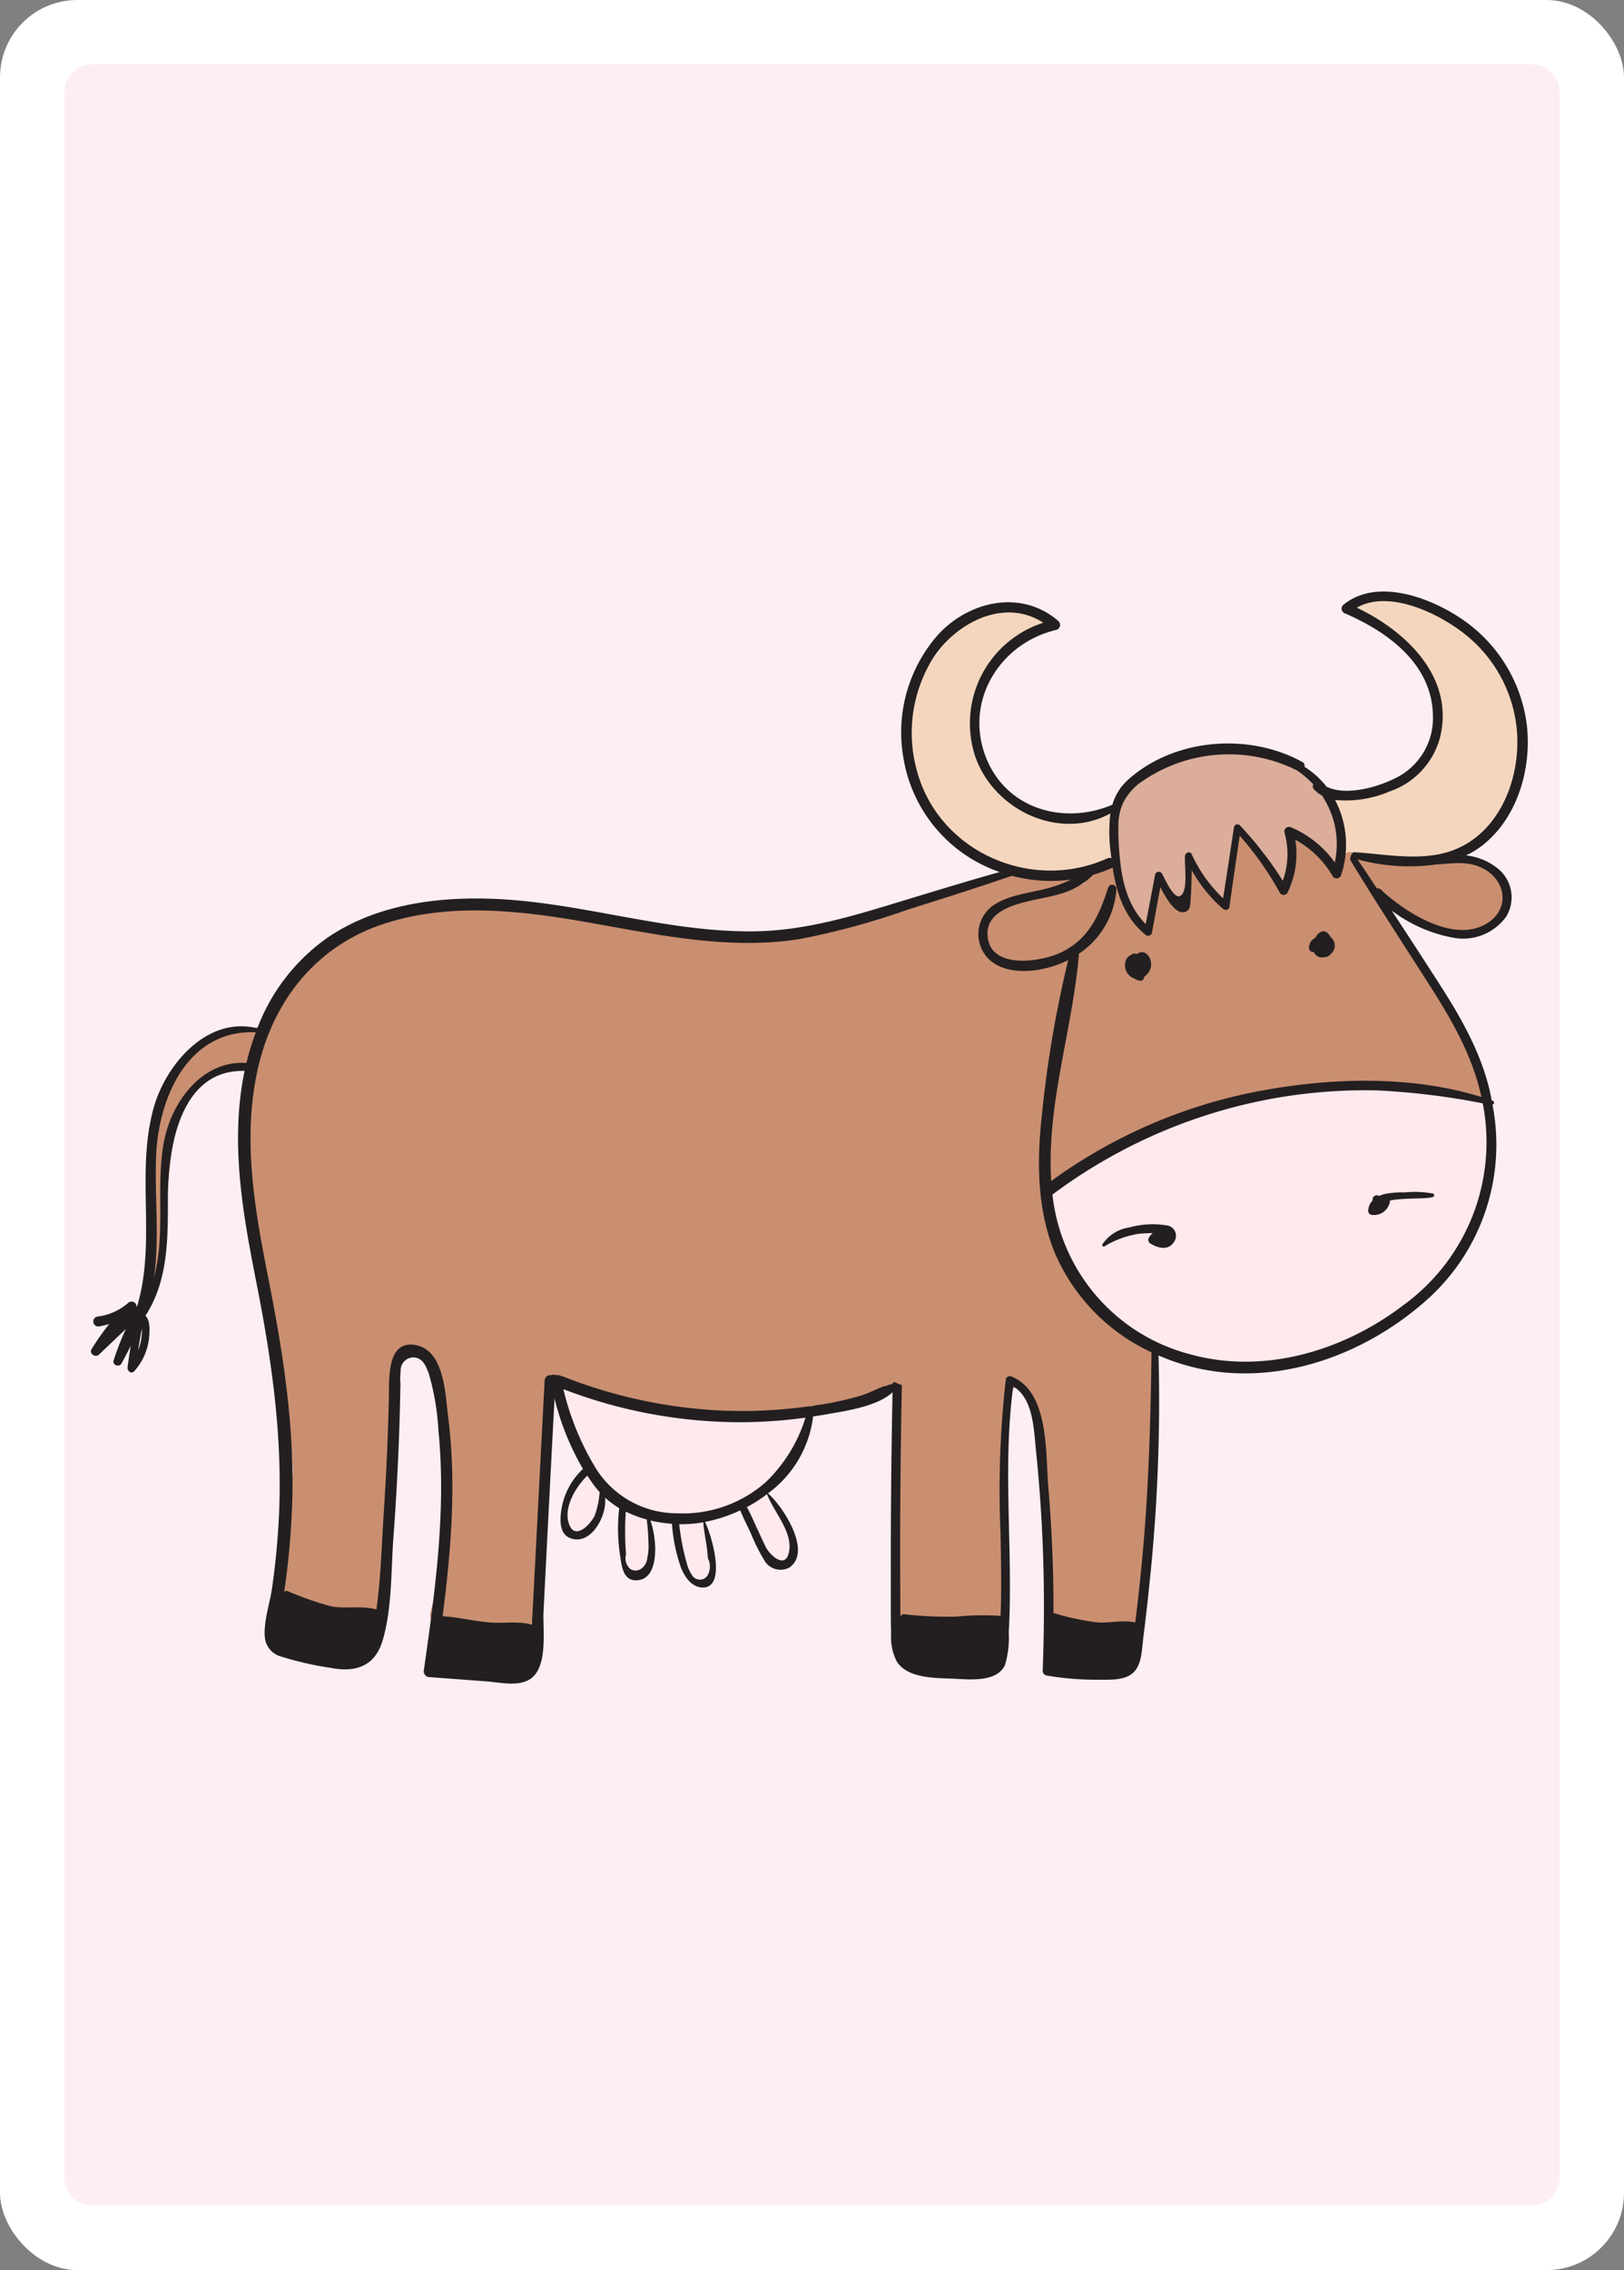 <svg xmlns="http://www.w3.org/2000/svg" width="178.58" height="249.45" viewBox="0 0 178.58 249.45">
  <rect x="0" y="0" width="178.58" height="249.45" fill="#808080" stroke="none"/>
  <g id="fr-vache" transform="translate(-74 -416)">
    <g id="Groupe_252" data-name="Groupe 252" transform="translate(3.347 59.392)">
      <g id="Groupe_251" data-name="Groupe 251">
        <rect id="bg" width="178.58" height="249.45" rx="8.5" transform="translate(70.653 356.608)" fill="#fff"/>
        <path id="Tracé_160" data-name="Tracé 160" d="M242.153,414.868V366.7a3.012,3.012,0,0,0-3.01-3.01H80.743a3,3,0,0,0-3,3.01v229.26a3,3,0,0,0,3,3.009h158.4a3.012,3.012,0,0,0,3.01-3.009V448.008m0-.01V414.9m-142.49-13.34a.072.072,0,0,1,.02-.04.138.138,0,0,0-.02.06" fill="#fceef4"/>
      </g>
    </g>
    <g id="Groupe_292" data-name="Groupe 292" transform="translate(3 65)">
      <path id="Tracé_244" data-name="Tracé 244" d="M217.319,439.836a4.94,4.94,0,0,1,1.171,4.157,1,1,0,0,0,.716.944c7.777,2.787,16.115-.353,18.012-7.481,2.053-4.876.883-12.125-2.8-15.458-1.924-1.74-9.944-8.078-12.686-4.918-.348.006-.7.021-1.056.053a.7.7,0,0,0-.186,1.372c.294.086.582.177.872.265a1.039,1.039,0,0,0,.75.615c.386.073.751.149,1.109.23,1.9,1.964,3.774,3.919,5.489,6.011.893,3.051,1.243,6.271-.846,8.969-1.861,2.4-6.753,4-9.794,3.933A.875.875,0,0,0,217.319,439.836Z" fill="#f4d6be"/>
      <path id="Tracé_245" data-name="Tracé 245" d="M171.871,426.624c1.71-4.5,8.131-11.785,13.313-7.965.15.021.3.033.45.065a.592.592,0,0,1,.139,1.068c-1.738,1.1-3.6,1.813-5.011,3.387a11.17,11.17,0,0,0-2.48,9.223c.965,4.931,4.744,6.361,8.108,8.821a12.22,12.22,0,0,0,5.51-.567.573.573,0,0,1,.276,0,.641.641,0,0,1,.376-.156.673.673,0,0,1,1.01.554c-.022.524-.146,1.034-.156,1.562,0,.1,0,.2.007.3a.881.881,0,0,1,.007.972,1.807,1.807,0,0,1-.024.206.634.634,0,0,1-.227.374c.057.162.1.327.168.486a.812.812,0,0,1-.558.986c-2.374.712-6.164,1.508-9.03.7a13.311,13.311,0,0,1-7.535-3.764C171.63,439.7,170.041,431.437,171.871,426.624Z" fill="#f4d6be"/>
      <path id="Tracé_246" data-name="Tracé 246" d="M193.9,440.243c.671-2.714,3.311-4.151,5.7-5.163,5.085-2.158,11.539-2.207,15.488,1.818a10.189,10.189,0,0,1,3.47,8.347.839.839,0,0,1-1.641.223,4.54,4.54,0,0,0-.322-.765l-.014-.008a23.731,23.731,0,0,0-3.408-2.567,1.388,1.388,0,0,0-.245.162l-.027.061a41.488,41.488,0,0,1-.118,4.336l.006.038a.889.889,0,0,1-.037.453c-.009.1-.01.2-.019.3a.653.653,0,0,1-1.277.173,11.5,11.5,0,0,0-1.773-3.293c-.8-.81-1.563-1.647-2.293-2.521a53.96,53.96,0,0,1-1.453,5.341c.179.651.369,1.3.542,1.953a1.046,1.046,0,0,1-1.9.8c-.9-1.429-1.828-2.835-2.763-4.238.049,1.172.01,2.364.037,3.414a1.138,1.138,0,0,1-2.1.571,20.58,20.58,0,0,1-1.272-2.052,26.049,26.049,0,0,0-.741,3.079.862.862,0,0,1-.247.481c.043.206.085.414.13.612a.773.773,0,0,1-1.406.6c-1.139-2.072-3.1-4.878-2.355-7.432A11.237,11.237,0,0,1,193.9,440.243Z" fill="#dbad9a"/>
      <path id="Tracé_247" data-name="Tracé 247" d="M88.563,473.794c.193-.562.4-1.135.617-1.705a7.467,7.467,0,0,1,1.635-3.354,8.916,8.916,0,0,1,2.037-2.275,8.552,8.552,0,0,1,2.184-1.831c1.1-.788,1.961-.516,3.07-.31a6.563,6.563,0,0,1,.933-.4.724.724,0,0,1,.661.127q.236-.341.5-.659a11,11,0,0,1,1.338-2.351,6.154,6.154,0,0,1,2.362-2.4,19.27,19.27,0,0,1,8.459-6.553c4.478-1.808,10.544-2.811,15.557-1.452a6.479,6.479,0,0,1,3.666.416c.5.157,1,.342,1.5.545.166,0,.331-.012.5-.009a26.222,26.222,0,0,1,8.366,1.862c6.847.665,13.76,1.238,20.54-.3,6.369-1.443,12.492-3.874,18.731-5.784a1.4,1.4,0,0,1,1.831.066c1.584.263,3.789-.284,5.35-.031.729.118.531,1.077,0,1.292-1.651.668-4.189,1.515-6.158,1.268l-.308.129c-.011.009-.014.021-.026.03-2.471,1.942-1.432,7.239,1.962,7.058a9.41,9.41,0,0,0,4.1-1.382,1.364,1.364,0,0,1,1.641,2.135,10.571,10.571,0,0,0-.873,1.211.927.927,0,0,1,.069.494c-.656,5.487-1.389,10.845-2.584,16.25a36.434,36.434,0,0,0,.048,5.427c.2,2,.544,3.982.852,5.967a32.015,32.015,0,0,0,5.519,7.643c1.483,1.523,4.482,2.787,5.311,4.74.485,1.143-.112,3.026-.17,4.2-.1,2.051-.057,4.117-.076,6.17-.036,3.74.049,7.495-.827,11.151a1.572,1.572,0,0,1-.051.151c.058,2.279.1,4.558.051,6.843a1.609,1.609,0,0,1-1.575,1.581c-2.454.094-4.889.313-7.337.494a1.537,1.537,0,0,1-1.527-1.532,64.424,64.424,0,0,0-.55-11.76c-.521-4.331-.183-8.882-1.957-12.955a1.562,1.562,0,0,1-.128-.534c-.13-.152-.256-.307-.385-.459a2.576,2.576,0,0,0-1.638,1.65c-.458,3.512-.333,7.239-.787,10.776.106,3.258.375,6.53.274,9.788a6.057,6.057,0,0,1,.12.844,11.826,11.826,0,0,1-.156,2.6,1.016,1.016,0,0,1-1.524.705c-.046,0-.089.014-.137.014a58.929,58.929,0,0,0-7.773.243,1.484,1.484,0,0,1-1.84-1.406c-.261-6.754-.751-13.483-.613-20.247.022-1.08-.068-2.686-.052-4.382a27.276,27.276,0,0,1-7.567,2.032c-4.1,1.525-9,1.61-13.071,1.151a47.947,47.947,0,0,1-14.9-4.083,17.3,17.3,0,0,1-2.29-.494c.163,3.647-.622,7.41-.986,11.011-.114,1.122-.187,2.259-.256,3.4a1.214,1.214,0,0,1,.3.793,52.009,52.009,0,0,1-.482,8.629,23.968,23.968,0,0,1-.3,2.592c-.011.526-.032,1.052-.033,1.579a1.279,1.279,0,0,1-2.329.671,1.176,1.176,0,0,1-.677-.053c-2.48.177-5.807-.831-7.441-1.063a1.335,1.335,0,0,1-.92-1.625c1.318-4.935,2.387-9.738,2.083-14.879-.215-3.631-.542-7.315-1.006-10.947a9.313,9.313,0,0,0-1.663-2.107c-.752-.683-1.233-.983-2.241-.481a3.887,3.887,0,0,0-.805.6c-2.009,9.076.214,18.881-1.455,28.034a1.485,1.485,0,0,1-2.472.654c-1.3-1.574-4.226-1.462-6.03-1.394a1.216,1.216,0,0,1-1.037-.447,3.89,3.89,0,0,1-.794-.123.889.889,0,0,1-.63-.83,34.05,34.05,0,0,1,.368-7.338c.253-2.167.424-4.242.534-6.321-.254-6.226-1.585-12.384-2.81-18.481s-2.924-12.822-1.888-19.066c-.022-.145-.053-.288-.071-.435-.217-1.829-.221-3.656-.268-5.495a7.329,7.329,0,0,1,.03-.841,1.064,1.064,0,0,1-.681-.232c-.751.277-1.5.562-2.238.86a5.135,5.135,0,0,1-2.168.64c-.32.427-.633.9-.988,1.316a5.527,5.527,0,0,1-1.354,2.68c-1.616,5.388-1.223,11.628-2.142,17.02-.129.759-1.417.591-1.349-.183C87.735,484.974,86.8,478.938,88.563,473.794Z" fill="#ca8f70"/>
      <path id="Tracé_248" data-name="Tracé 248" d="M179.547,454.091c0,.022,0,.042,0,.064.187,2.208,1.43,2.845,3.03,2.739a7.751,7.751,0,0,0,6.821-1.264c-.919,3.532-1.813,7.075-2.479,10.662-.874,4.7-.621,9.3-.856,14.039a.99.99,0,0,0,1.67.694c5.9-5.149,13.18-7.645,20.626-9.592a41.379,41.379,0,0,1,11.94-1.353c4.117.124,9.065-.1,12.792,1.8a.966.966,0,0,0,1.309-1.313c-3.406-7.063-7.11-13.757-11.056-20.462a14.246,14.246,0,0,0,5.046,2.909,8.286,8.286,0,0,0,4.439.352,3.8,3.8,0,0,0,.316-7.541c-3.289-.564-6.6-.131-9.928-.369-.351-.1-.705-.2-1.07-.3a1.183,1.183,0,0,0-.873.071c-.161-.027-.323-.042-.484-.075a.83.83,0,0,0-.33,0c-.126-.078-.248-.163-.376-.238l-.009,0a.839.839,0,0,0-1.437.333,6.055,6.055,0,0,0-.306,1.747c-.382-.4-.761-.784-1.092-1.134-.879-.927-2.314-2.827-3.745-2.608a.281.281,0,0,0-.2.267,1.71,1.71,0,0,0,.158.715c-.311,1.164-.161,2.516-.389,3.7-.191.293-.4.584-.605.88-.611-1.019-1.435-1.99-2.072-2.9a12.747,12.747,0,0,0-2.929-3.463.336.336,0,0,0-.5.29,5,5,0,0,0,.155.776,39.791,39.791,0,0,0-.77,4.923c-.136.8-.316,1.589-.422,2.381a8.33,8.33,0,0,1-1.37-1.135,22.67,22.67,0,0,1-2.439-3.28c-.132-.2-.533-.151-.5.136a7.212,7.212,0,0,0,.257,1.194c-.143.949-.129,1.917-.29,2.866a1.21,1.21,0,0,1-.187.041,2.889,2.889,0,0,1-.93-.091c-.16-.231-.324-.454-.455-.671-.315-.52-.718-1.4-1.369-1.537a.243.243,0,0,0-.269.11,1.312,1.312,0,0,0-.04.942c-.333.951-.635,1.911-.953,2.868-.144.434-.316.877-.466,1.327a8.615,8.615,0,0,1-1.705-2.738c-.4-1.119-.4-2.569-1.314-3.4a.338.338,0,0,0-.058-.034c-.009-.128-.01-.256-.023-.384a.862.862,0,0,0-1.278-.735,6.278,6.278,0,0,0-2.225,1.525,1.131,1.131,0,0,0-.131.251c-.027.009-.052.013-.078.024-.544.224-1.1.421-1.651.606a39.373,39.373,0,0,0-4.7,1.11c-1.171.345-2.756.569-3.691,1.424A2.441,2.441,0,0,0,179.547,454.091Z" fill="#ca8f70"/>
      <path id="Tracé_249" data-name="Tracé 249" d="M133.491,506.641c-.346-.809-.518-1.741-.883-2.523a.729.729,0,0,1,1.139-.881c.05.046.092.108.139.159a1.447,1.447,0,0,1,.47,0c4.619.711,8.359,3.162,13.253,3.287,3.36.087,7.854-1.15,11,.1a.294.294,0,0,1,.107.071c.175-.094.353-.18.537-.257.283-.12.484.212.445.447a5.629,5.629,0,0,1-.705,1.881,8.429,8.429,0,0,1-3.8,5.55c.6,1.017,1.168,2.062,1.793,3.061A6.359,6.359,0,0,1,158,521.531a1.114,1.114,0,0,1-2.058.559,32.723,32.723,0,0,1-3.863-5.948,19.989,19.989,0,0,1-3.7,1.091c.473,1.892.592,3.852.95,5.788a1.147,1.147,0,0,1,.011.128c.007.05.021.1.026.148h-.015a1.081,1.081,0,0,1-.012.116,2.274,2.274,0,0,1-.2.98.953.953,0,0,1-.847.487c-1.581-.091-2.032-2.336-2.408-3.593a20.978,20.978,0,0,1-.856-3.777,10.722,10.722,0,0,1-2.873-.62c.058.548.094,1.1.153,1.648a15.685,15.685,0,0,1,.028,4.548c-.246,1.325-2.1,1.109-2.44,0l-.012,0c0-.019,0-.038,0-.058a1.213,1.213,0,0,1-.04-.281c0-.073-.007-.149-.01-.224-.023-.245-.043-.49-.048-.735-.183-1.983-.7-4.332-.331-6.275a13.651,13.651,0,0,1-1.41-1.1c-.025.028-.049.058-.075.085-.119.125-.245.245-.369.366a20.471,20.471,0,0,1-.835,2.325c-.46,1.089-1.242,2.76-2.691,2.317a1.307,1.307,0,0,1-.932-1.229A9.6,9.6,0,0,1,134.3,514.7a7.476,7.476,0,0,1,1.626-2.6,11.656,11.656,0,0,1-1.97-4.46C133.8,507.3,133.635,506.977,133.491,506.641Z" fill="#ffe9ed"/>
      <path id="Tracé_250" data-name="Tracé 250" d="M186.443,482.943c.392-2.058,3.275-3.281,4.859-4.268a50.692,50.692,0,0,1,16.636-6.443,40.947,40.947,0,0,1,25.979-.2.737.737,0,0,1,.492.911c1.3,1.744.411,4.8.021,6.765a29.99,29.99,0,0,1-2.889,8.137c-5.635,10.6-20.174,16.113-31.284,11.718a23.172,23.172,0,0,1-11.929-10.649C187.5,487.347,186.086,484.818,186.443,482.943Z" fill="#ffe9ed"/>
      <g id="Groupe_291" data-name="Groupe 291">
        <path id="Tracé_251" data-name="Tracé 251" d="M215.588,454.075a1.319,1.319,0,0,1,.1-.093,1.179,1.179,0,0,1,.607-.6c.467-.187.822.219,1.035.607a1.174,1.174,0,0,1,.427,1.128,1.187,1.187,0,0,1-.407.7.992.992,0,0,1-.352.282.97.97,0,0,1-.453.085.9.9,0,0,1-.773-.179,1.279,1.279,0,0,1-.307-.4.431.431,0,0,1-.506-.3A1.187,1.187,0,0,1,215.588,454.075Z" fill="#231f20"/>
        <path id="Tracé_252" data-name="Tracé 252" d="M194.775,456.6a1.077,1.077,0,0,1,.639-.682.4.4,0,0,1,.4-.129,1.106,1.106,0,0,1,.14.05l.057.009a.981.981,0,0,1,.17-.116c.967-.452,1.567.784,1.363,1.585a1.755,1.755,0,0,1-.729,1.018c-.006.046-.01.093-.017.14a.408.408,0,0,1-.488.289,1.5,1.5,0,0,1-.628-.269c-.029-.01-.058-.011-.087-.023A1.552,1.552,0,0,1,194.775,456.6Z" fill="#231f20"/>
        <path id="Tracé_253" data-name="Tracé 253" d="M221.946,482.9c0-.035-.01-.067-.013-.1a.463.463,0,0,1,.715-.382,3.835,3.835,0,0,1,.707-.235,9.953,9.953,0,0,1,2.1-.153,11.184,11.184,0,0,1,3.12.124.2.2,0,0,1,.006.375c-.75.257-3.159.064-4.754.4a.415.415,0,0,1-.008.206,1.777,1.777,0,0,1-1.913,1.37.456.456,0,0,1-.457-.444A1.767,1.767,0,0,1,221.946,482.9Z" fill="#231f20"/>
        <path id="Tracé_254" data-name="Tracé 254" d="M192.456,487.957a10.163,10.163,0,0,1,3.746-1.375c.52-.058,1.043-.076,1.565-.083a1.757,1.757,0,0,0-.44.52.47.47,0,0,0,.174.625c.809.509,1.959.807,2.578-.142a1.159,1.159,0,0,0-.648-1.828,9.6,9.6,0,0,0-4.221.2,4.308,4.308,0,0,0-2.984,1.855A.167.167,0,0,0,192.456,487.957Z" fill="#231f20"/>
        <path id="Tracé_255" data-name="Tracé 255" d="M81.893,499.844c.979-.941,1.966-1.873,2.95-2.81a29.462,29.462,0,0,0-1.347,3.45c-.165.519.6.8.859.347.363-.643.7-1.3,1.023-1.959-.126.794-.25,1.588-.351,2.386-.049.388.419.783.737.414a6.476,6.476,0,0,0,1.624-3.611c.069-.682.172-1.939-.393-2.485,2.493-3.825,2.471-8.407,2.467-12.877,0-5.519,1.3-14.2,8.436-14.021-.068.322-.133.645-.19.97-1.311,7.461.033,14.959,1.485,22.293,1.713,8.651,2.932,17.206,2.46,26.051q-.2,3.78-.74,7.531c-.24,1.665-.908,3.545-.8,5.234a2.417,2.417,0,0,0,1.754,2.261,35.92,35.92,0,0,0,5.539,1.264c2.7.524,4.813-.19,5.654-2.973,1.064-3.519.928-7.688,1.2-11.332q.481-6.484.682-12.985c.04-1.313.066-2.627.094-3.94a6.133,6.133,0,0,1,.017-1.327l0-.134a1.424,1.424,0,0,1,1.383-1.433,1.4,1.4,0,0,1,1.263.8l.032-.009q.2.456.4.912a27.908,27.908,0,0,1,1.081,6.356c.874,8.787-.366,17.6-1.6,26.294a.637.637,0,0,0,.613.78q3.109.233,6.217.465c1.4.1,3.225.546,4.561-.082,2.354-1.107,1.661-5.489,1.765-7.543q.59-11.733,1.211-23.464a28.982,28.982,0,0,0,3.126,7.751,7.724,7.724,0,0,0-2.348,4.314c-.176,1.062-.334,2.738.885,3.26,2.22.952,4.1-2.255,3.9-4.419a9.755,9.755,0,0,0,1.55,1.151,19.377,19.377,0,0,0,.112,5.313c.161,1.044.31,2.593,1.685,2.617,2.692.046,2.381-4.494,1.636-6.568a15.014,15.014,0,0,0,2.366.356,18.387,18.387,0,0,0,.963,4.737c.359.973,1.11,2.151,2.26,2.258,2.832.263,1.246-5.5.411-7.2a16.128,16.128,0,0,0,3.873-1.272c.34.846.763,1.662,1.149,2.486A20.248,20.248,0,0,0,155,522.376a2.061,2.061,0,0,0,2.794.88c2.586-1.756-.773-6.832-2.351-8.155a12.3,12.3,0,0,0,4.969-8.454c.474-.072.948-.139,1.421-.224,1.868-.336,5.622-.828,7.312-2.431q-.214,10.633-.189,21.27c.006,1.761-.022,3.527.035,5.287a5.836,5.836,0,0,0,.646,3.07c1.192,1.813,4.207,1.765,6.112,1.843,1.7.071,4.845.466,5.758-1.485a10.616,10.616,0,0,0,.42-3.591c.1-1.848.133-3.7.127-5.549-.024-7.164-.6-14.358.365-21.484,2.206,1.3,2.261,4.7,2.492,6.958q.406,3.966.631,7.947c.3,5.442.324,10.894.117,16.34a.54.54,0,0,0,.4.514,32.32,32.32,0,0,0,5.632.465c1.2-.014,2.92.138,3.9-.752s.965-2.561,1.12-3.775q.361-2.84.652-5.687a191.108,191.108,0,0,0,1.034-25.417,23.567,23.567,0,0,0,6.387,1.774c8.5,1.086,17.146-2.444,23.388-8.127a22.857,22.857,0,0,0,6.945-21.208.223.223,0,0,0,.012-.431l-.1-.034c-.053-.278-.1-.556-.162-.833-.971-4.334-3.14-8.146-5.514-11.848q-2.633-4.1-5.32-8.182a15.953,15.953,0,0,0,6.678,2.966,5.845,5.845,0,0,0,5.921-2.306,4.079,4.079,0,0,0-1.179-5.469A6.569,6.569,0,0,0,232.2,445a9.7,9.7,0,0,0,2-1.254c3.8-3.124,5.289-8.583,4.662-13.337a16.576,16.576,0,0,0-7.754-11.8c-3.431-2.147-8.925-4.026-12.421-1.119a.563.563,0,0,0,.127.877c4.787,2.047,9.746,5.632,9.757,11.4a7.321,7.321,0,0,1-4.144,6.749c-1.925.966-5.4,1.994-7.555.929a9.625,9.625,0,0,0-2.42-2.184.484.484,0,0,0-.264-.541c-5.9-3.241-14.088-2.592-19.16,1.98a5.826,5.826,0,0,0-1.707,2.726c-5.663,2.4-12.331.249-14.205-6.085-1.759-5.943,2.193-11.771,8.04-13.122a.581.581,0,0,0,.239-.968c-4.045-3.505-9.754-2.252-13.205,1.451a16.212,16.212,0,0,0-3.806,13.815,15.977,15.977,0,0,0,10.539,12.307c-4.147,1.166-8.263,2.442-12.386,3.69-4.815,1.457-9.6,2.776-14.671,2.828-9.428.1-18.5-3.034-27.876-3.538-6.436-.345-13.329.462-18.813,4.119A21.408,21.408,0,0,0,99.295,464c-5.524-1.4-10.136,4.016-11.441,8.884-1.912,7.132.34,14.583-1.777,21.663l-.052.049a.556.556,0,0,0-.921-.435,6.258,6.258,0,0,1-3.333,1.506.549.549,0,1,0,.163,1.082,9.263,9.263,0,0,0,1.08-.26,27.687,27.687,0,0,0-1.935,2.742C80.76,499.749,81.488,500.234,81.893,499.844ZM193.219,445.3a.6.6,0,0,0-.452.021c-8.224,3.73-18.362-.6-20.878-9.406a15.532,15.532,0,0,1,1.724-12.611c2.6-3.977,7.886-6.616,12.116-3.873a11.612,11.612,0,0,0-7.461,14.78c2.121,5.91,9.3,9.2,14.829,6.173A17.905,17.905,0,0,0,193.219,445.3Zm24.559.466a11.415,11.415,0,0,0-4.794-3.85.512.512,0,0,0-.733.584,8.683,8.683,0,0,1-.192,5.287,38.831,38.831,0,0,0-4.726-6.1.384.384,0,0,0-.636.179q-.591,3.924-1.2,7.845a15.709,15.709,0,0,1-3.464-4.858c-.175-.388-.715-.139-.731.212-.046.978.251,3.145-.2,4.02-.732,1.429-1.9-1.309-2.336-2.1a.412.412,0,0,0-.744.11c-.334,1.817-.691,3.631-1.042,5.446-1.931-1.956-2.6-4.619-2.848-7.345a30.582,30.582,0,0,1-.15-3.568,6.14,6.14,0,0,1,.379-2.079.281.281,0,0,0,.069-.172,6.183,6.183,0,0,1,2.252-2.577,16.761,16.761,0,0,1,16.911-1.155,10.589,10.589,0,0,1,1.823,1.562.47.47,0,0,0,.1.565,3.651,3.651,0,0,0,.845.64A9.526,9.526,0,0,1,217.778,445.77Zm5.051,2.973a.382.382,0,0,0-.41-.1c-.715-1.069-1.418-2.147-2.144-3.207a21.586,21.586,0,0,0,8.7.555c1.7-.089,3.361-.432,5.04.41,2.629,1.318,3.078,4.526.45,6.1C230.813,454.682,225.5,451.235,222.829,448.743ZM233.9,471.549c-7.585-2.377-16.335-2.135-24.019-.732a56.894,56.894,0,0,0-23.283,9.958c-.535-8.373,2.309-16.478,3.031-24.76a.448.448,0,0,0-.022-.194,9.257,9.257,0,0,0,4.159-7.155.466.466,0,0,0-.914-.109c-.975,3.008-2.1,5.584-5.1,7.067-2.279,1.124-8.1,1.988-8.162-1.991-.054-3.407,5.412-3.614,7.809-4.357a8.39,8.39,0,0,0,3.815-2.151,16.483,16.483,0,0,0,2.14-.789c.408,2.825,1.317,5.515,3.6,7.375a.435.435,0,0,0,.716-.2c.307-1.675.612-3.351.925-5.026.682,1.342,1.841,3.284,2.907,2.635.44-.267.386-.884.421-1.315.086-1.054.1-2.122.125-3.186a15.534,15.534,0,0,0,3.444,4.254c.213.184.644.139.692-.2q.561-3.92,1.138-7.838a34.426,34.426,0,0,1,4.414,6.269.489.489,0,0,0,.84-.013,9.666,9.666,0,0,0,.859-5.817,10.649,10.649,0,0,1,4.109,4.006.521.521,0,0,0,.938-.138,10.592,10.592,0,0,0-.676-8.239,12.205,12.205,0,0,0,5.968-.923,8.618,8.618,0,0,0,5.544-5.822c1.724-6.65-3.646-11.778-9.122-14.384,3.658-2.089,9.375.794,12.188,3.156a15.17,15.17,0,0,1,5.452,10.829c.222,4.426-1.492,9.408-5.377,11.846-3.845,2.414-8.421,1.28-12.63,1.036a1.053,1.053,0,0,0-.354.853c2.792,4.6,5.744,9.112,8.646,13.645C230.608,463.025,232.929,467,233.9,471.549ZM186.743,482.37c0-.044-.006-.087-.011-.131a.554.554,0,0,0,.093-.043,57.772,57.772,0,0,1,22.721-10.206,57.1,57.1,0,0,1,12.9-1.168,79.748,79.748,0,0,1,11.6,1.419,22.118,22.118,0,0,1-8.707,22.163c-6.582,5.031-15.339,7.671-23.484,5.409A20.387,20.387,0,0,1,186.743,482.37Zm-33.611,34.239a16.214,16.214,0,0,0,2.213-1.427c.737,2,3.065,4.379,2.34,6.64-.483,1.505-2.062.031-2.5-.865-.271-.551-.52-1.113-.78-1.668C153.987,518.4,153.6,517.476,153.132,516.609Zm-7.445,1.872c.036,0,.073.006.109.006a13.388,13.388,0,0,0,2.535-.211c.09,1.169.374,2.323.474,3.495.015.172.029.346.044.519a.714.714,0,0,1,.08.138,1.985,1.985,0,0,1-.119,1.687l-.005.007a1.176,1.176,0,0,1-.237.259,1.018,1.018,0,0,1-1.5-.337,4.178,4.178,0,0,1-.539-1.227A25.913,25.913,0,0,1,145.687,518.481Zm-5.9,3.613a.761.761,0,0,1,.061-.276,22.468,22.468,0,0,1-.1-2.371c-.024-.784.018-1.562.064-2.342a12.331,12.331,0,0,0,2.305.864,25.417,25.417,0,0,1,.194,2.677,5.66,5.66,0,0,1-.133,1.544,1.591,1.591,0,0,1-.7,1.211,1.033,1.033,0,0,1-1.188-.012A1.528,1.528,0,0,1,139.789,522.094Zm-4.206-8.947c.327.5.666.983,1.033,1.444.1.127.214.244.322.364a9.608,9.608,0,0,1-.535,2.577c-.455.973-2.312,2.952-2.9.7C133.047,516.505,134.339,514.358,135.583,513.147Zm-2.634-9.5a54.2,54.2,0,0,0,19.413,3.634,53.247,53.247,0,0,0,7.215-.5,16.684,16.684,0,0,1-4.333,7.053,13.8,13.8,0,0,1-9.8,3.457,10.531,10.531,0,0,1-9.2-5.41A30.027,30.027,0,0,1,132.949,503.642ZM99.491,467.869c1.8-7.26,6.511-12.984,13.687-15.341,6.96-2.287,14.462-1.544,21.545-.331,8,1.369,16.138,3.289,24.278,1.98a82.344,82.344,0,0,0,11.716-3.186c3.859-1.224,7.722-2.431,11.549-3.753a16.679,16.679,0,0,0,6.513.417,15.165,15.165,0,0,1-3.255,1.123c-1.758.407-3.762.664-5.289,1.7a3.869,3.869,0,0,0-.417,6c2.222,1.964,6.223,1.249,8.647.022a124.213,124.213,0,0,0-2.877,16.849c-.581,5.13-.586,10.49,1.408,15.337A21.248,21.248,0,0,0,197.623,499.6c-.09,6.753-.266,13.492-.809,20.227-.255,3.158-.587,6.31-.977,9.454-1.315-.295-2.772.083-4.127,0a28.22,28.22,0,0,1-4.866-1.036c0-1.343,0-2.686-.037-4.028q-.123-4.983-.542-9.952c-.3-3.635.115-10.406-4.106-12.034a.453.453,0,0,0-.553.327,107.6,107.6,0,0,0-.591,16.733c.059,2.911.118,5.823.031,8.735-.005.179-.015.359-.021.538a29.239,29.239,0,0,0-4.878.081,44.186,44.186,0,0,1-5.681-.253.417.417,0,0,0-.454.245q-.031-3.932-.031-7.864.009-8.8.192-17.594a1.47,1.47,0,0,1-.356-.092,2.851,2.851,0,0,1-.38-.216c-.053.016-.107.03-.159.048-.138.046-.1.031-.118.045,0,.037,0,.074,0,.11-.117.017-.234.044-.35.072l-.046.023a1.612,1.612,0,0,1-.6.174c-.83.3-1.644.757-2.466,1.006a34.513,34.513,0,0,1-4.189.958c-.316.054-.633.093-.95.139a1.34,1.34,0,0,1-.622.089,53.132,53.132,0,0,1-8.312.505,54.047,54.047,0,0,1-18.792-3.816.576.576,0,0,0-.224-.036.263.263,0,0,0-.03-.052c-.157-.012-.316-.032-.479-.052l-.051-.006-.025,0c-.1-.009-.2-.017-.306-.02a.31.31,0,0,0-.078.061.62.62,0,0,0-.749.572q-.548,10.506-1.094,21.013-.137,2.626-.278,5.253c-.009.172-.012.369-.012.58-1.381-.421-3.01-.144-4.444-.239-1.814-.12-3.577-.59-5.382-.694h-.006c.93-7.288,1.536-14.647.6-21.952-.306-2.4-.4-7.16-3.455-7.823-3.364-.731-3.008,3.821-3.056,5.821q-.15,6.3-.567,12.6c-.229,3.467-.31,7.117-.805,10.611-1.546-.462-3.355-.044-4.98-.352a33.277,33.277,0,0,1-4.805-1.682.322.322,0,0,0-.356.112,86.513,86.513,0,0,0,.892-10.29c.207-8.183-1.032-16.1-2.619-24.095C98.98,483.766,97.543,475.719,99.491,467.869ZM87.94,491.3c.624-4.36.038-8.912.227-13.307.279-6.483,3.542-13.883,10.966-13.557a27.942,27.942,0,0,0-1.036,3.371c-4.787-.322-8.139,4.121-9.032,8.474C88.078,481.089,89.251,486.56,87.94,491.3Zm-1.751,8.066c.126-.8.265-1.6.412-2.4,0,.126.007.233.006.287a6.09,6.09,0,0,1-.159,1.311A5.154,5.154,0,0,1,86.189,499.366Z" fill="#231f20"/>
      </g>
    </g>
  </g>
</svg>
